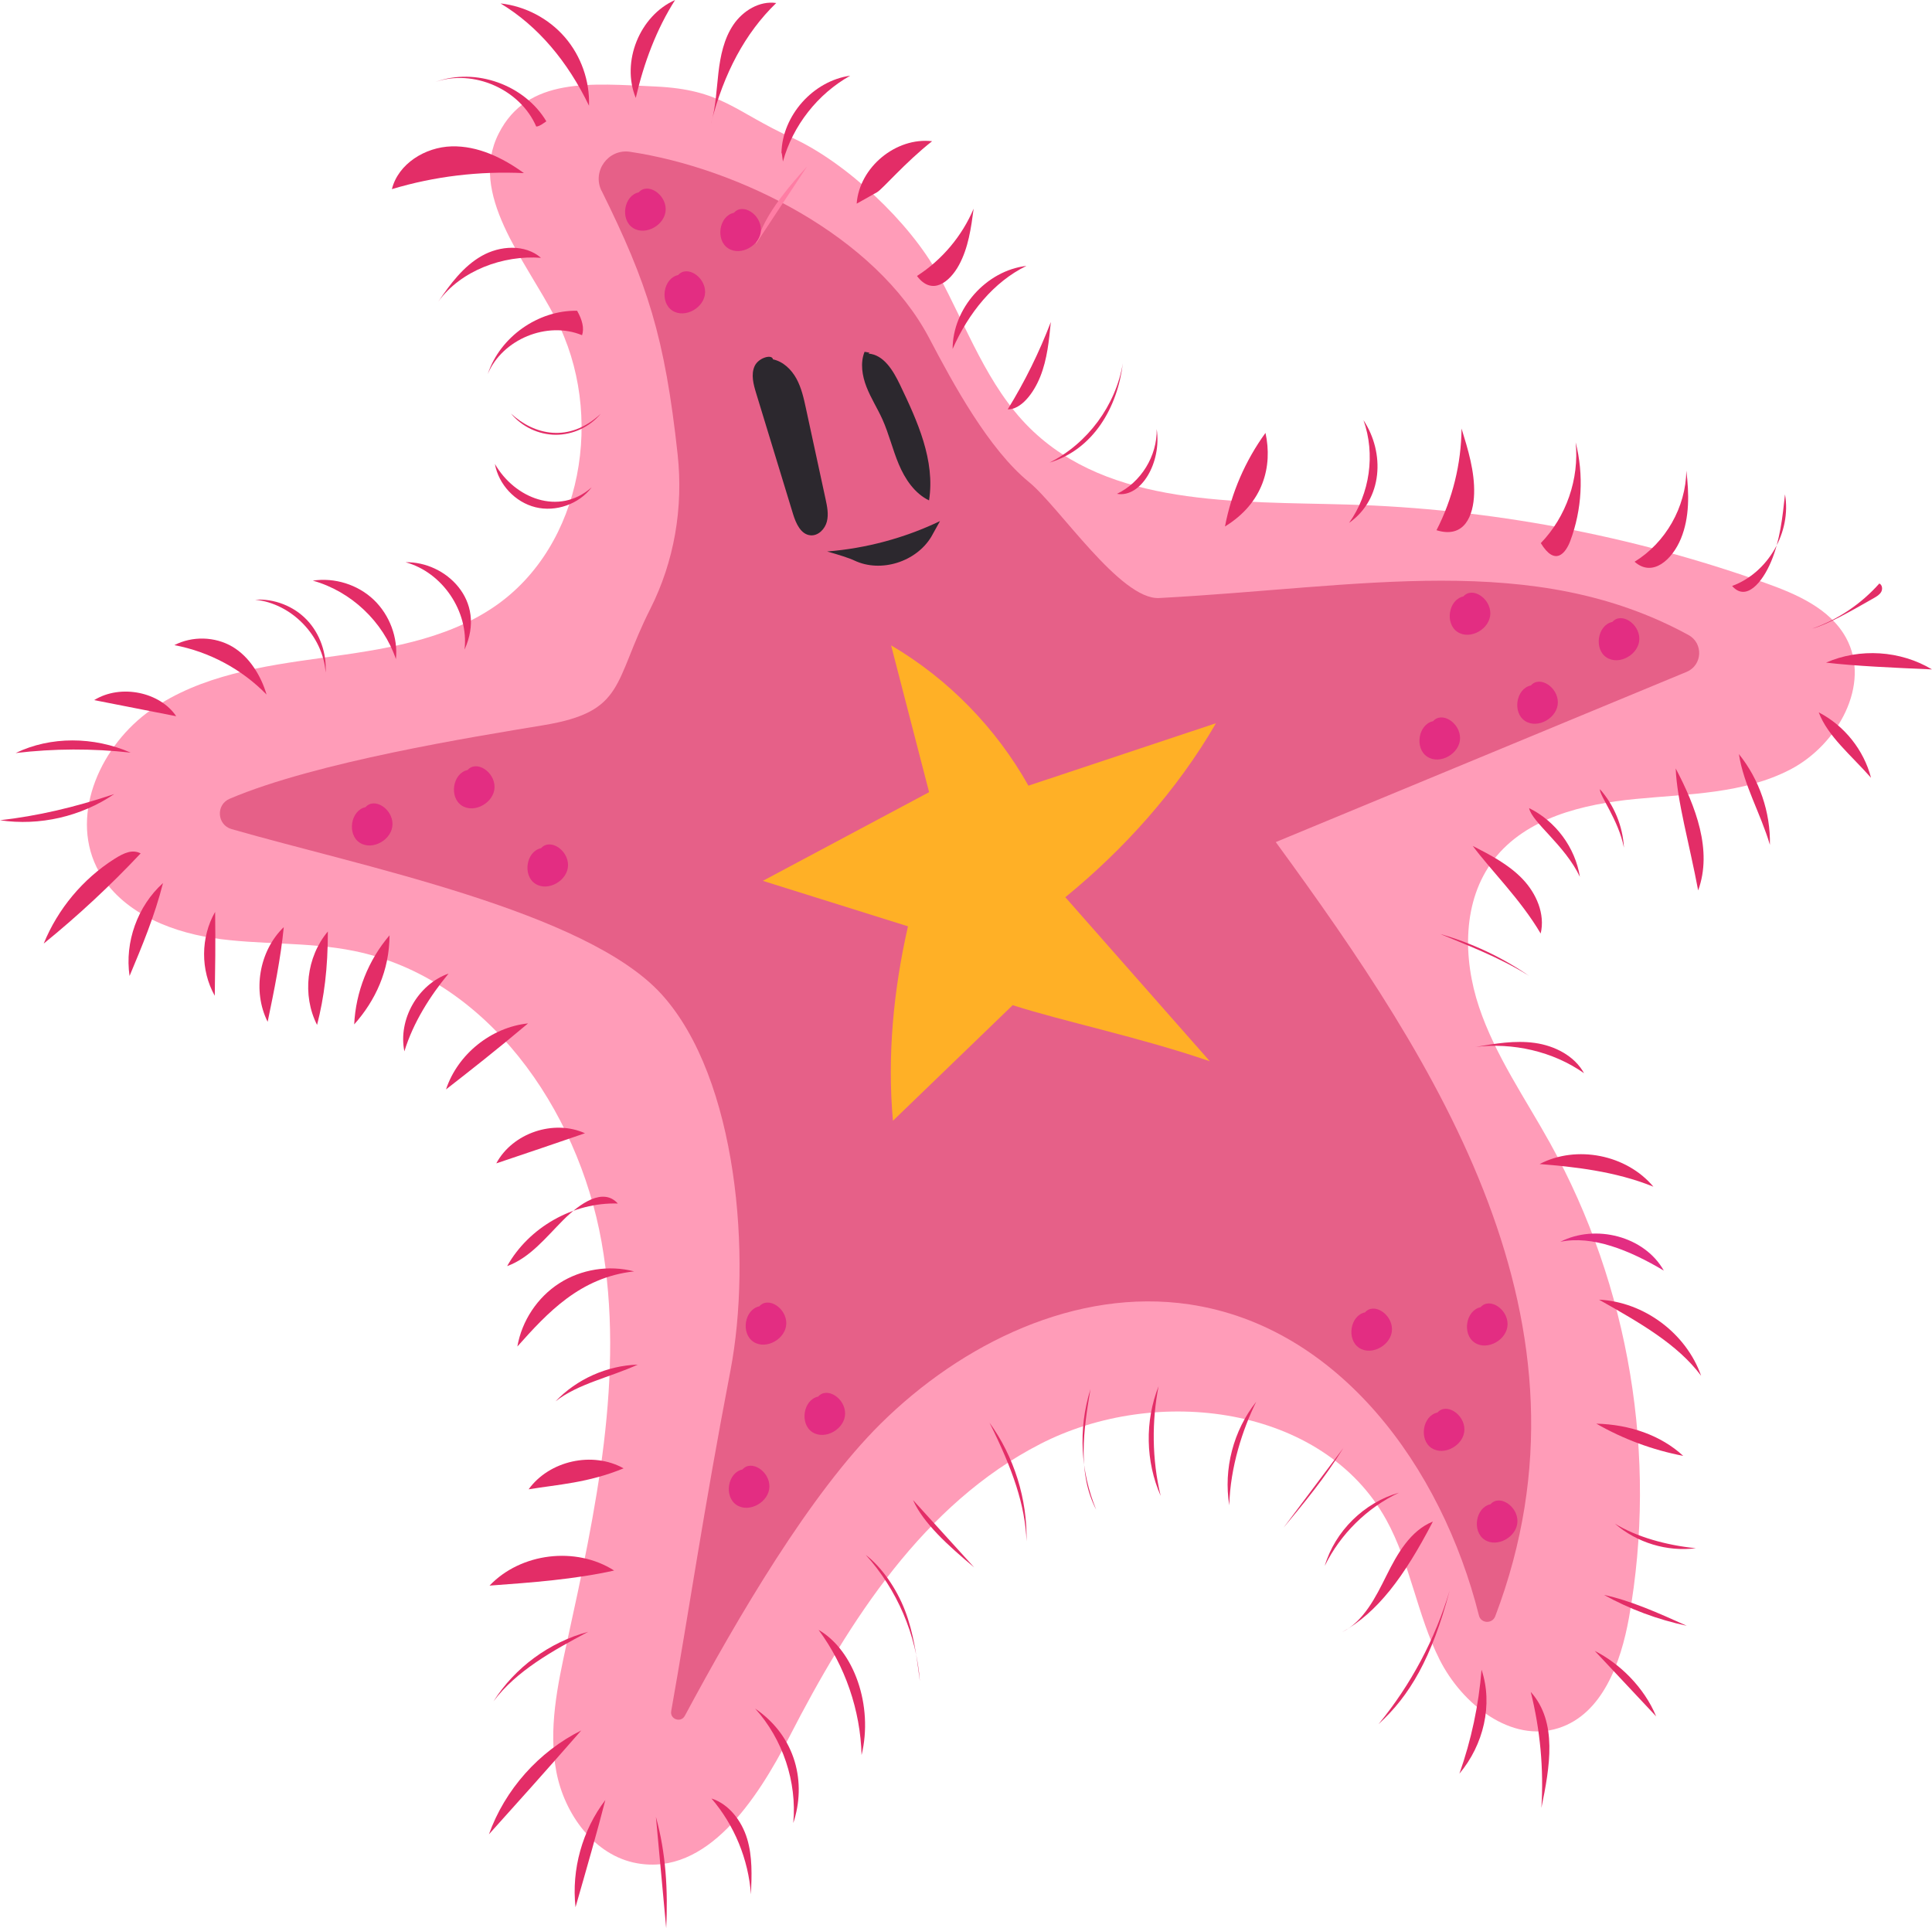 <?xml version="1.0" encoding="UTF-8"?>
<svg id="Layer_2" data-name="Layer 2" xmlns="http://www.w3.org/2000/svg" viewBox="0 0 377.73 377.01">
  <defs>
    <style>
      .cls-1 {
        fill: #e32d67;
      }

      .cls-2 {
        fill: #e32d82;
      }

      .cls-3 {
        fill: #eda6bb;
      }

      .cls-4 {
        fill: #ffb026;
      }

      .cls-5 {
        fill: #e66088;
      }

      .cls-6 {
        fill: #2c282e;
      }

      .cls-7 {
        fill: #ff7da4;
      }

      .cls-8 {
        fill: #ff9cb8;
      }
    </style>
  </defs>
  <g id="Layer_2-2" data-name="Layer 2">
    <path class="cls-3" d="m182.9,72.52c2.24,3.64-13.86-25.34-26.67-32.84-12.81-7.5-30.85-8.74-30.8-2.27,37.56,18.74,66.16,51.95,77,89.42,40.59-10.23,91.51-11.56,131.66,1.12-26.77-12.21-64.07-19.06-93.62-16.14"/>
    <path class="cls-8" d="m154.86,26.95c-11.36-5.18-13.72-9.45-26.78-10.04-12.47-.56-24.95-1.94-30.58,9.2-5.96,11.78,5.04,24.45,11.14,36.16,9.69,18.61,5.36,44.46-11.95,56.32-9.74,6.67-21.91,8.41-33.6,10.02s-23.87,3.42-33.54,10.18c-9.67,6.76-15.85,20.09-10.69,30.71,4.04,8.32,13.61,12.52,22.76,13.91,9.15,1.39,18.55.68,27.62,2.53,25.91,5.27,43.73,30.85,48.37,56.88,4.64,26.03-1.16,52.66-6.81,78.49-1.81,8.26-3.61,16.79-2.03,25.1s7.43,16.4,15.75,17.9c13.67,2.47,23.46-12.36,29.81-24.72,11.68-22.73,26.32-45.58,49.06-57.26,22.73-11.68,55.31-7.52,67.66,14.86,4.71,8.55,6.02,18.6,10.41,27.31s13.99,16.37,23.28,13.38c8.55-2.75,12.16-12.76,13.75-21.6,5.62-31.45.09-64.77-15.4-92.71-4.87-8.79-10.73-17.15-13.92-26.67-3.19-9.53-3.27-20.83,2.86-28.8,6.32-8.21,17.44-10.88,27.76-11.88s21.13-.99,30.31-5.8c9.18-4.81,15.8-16.61,10.83-25.7-3.14-5.74-9.7-8.57-15.86-10.76-26.19-9.32-53.85-14.51-81.64-15.31-21.85-.63-46.55.41-62.1-14.96-8.32-8.22-12.3-19.71-17.87-29.98s-18.09-21.99-28.57-26.77Z"/>
    <path class="cls-5" d="m117.63,37.32c8.93,18.05,12.35,28.44,14.86,51.57,1.12,10.36-.65,20.87-5.35,30.17-7.29,14.42-4.8,20.07-20.85,22.73-13.88,2.3-44.52,7.21-61.39,14.39-2.73,1.16-2.48,5.11.37,5.93,25.28,7.28,69.27,16.04,84.04,32.26,14.98,16.46,17.7,51.77,13.5,73.62-5.26,27.36-8.19,47.55-11.58,66.57-.29,1.6,1.89,2.36,2.66.93,10.27-19.14,24.45-43.41,38.27-57.1,15.9-15.75,38.24-26.63,60.37-23.35,29.18,4.33,49.31,31.7,56.62,60.83.4,1.59,2.61,1.68,3.19.15,21.82-57.46-11.33-108.11-42.91-151.37l80.32-33.28c3.11-1.29,3.32-5.6.37-7.21-30.37-16.57-63.9-9.34-103.49-7.23-7.58.4-19.57-17.88-25.45-22.67-7.86-6.41-14.77-19.11-19.48-28.09-10.51-20.02-37.25-33.3-58.52-36.49-4.25-.64-7.47,3.79-5.57,7.64Z"/>
    <path class="cls-7" d="m157.78,32.56c-3.36,5.08-6.71,10.16-10.07,15.25,1.33-3.57,2.65-7.13,10.07-15.25Z"/>
    <path class="cls-6" d="m169.74,69.13c3.04.2,4.89,3.33,6.21,6.08,3.42,7.13,6.92,14.82,5.69,22.63-2.82-1.36-4.69-4.16-5.91-7.05s-1.93-5.97-3.22-8.83c-.97-2.14-2.25-4.13-3.1-6.31s-1.25-4.68-.38-6.86c.68.1,1.35.2.72.33Z"/>
    <path class="cls-6" d="m151.12,70.26c2.01.43,3.62,1.99,4.6,3.79s1.43,3.84,1.86,5.84c1.27,5.88,2.55,11.77,3.82,17.65.32,1.47.64,3.01.26,4.46s-1.68,2.79-3.18,2.67c-1.91-.16-2.87-2.34-3.43-4.17-2.4-7.87-4.81-15.74-7.21-23.61-.53-1.73-1.05-3.66-.3-5.31s3.41-2.38,3.58-1.33Z"/>
    <path class="cls-6" d="m167.03,109.59c5.19,2.47,12.11.27,15.06-4.66l1.69-3.04c-6.91,3.31-14.43,5.33-22.06,5.94,2.2.62,4.36,1.3,5.31,1.76Z"/>
    <path class="cls-1" d="m105.77,50.41c-3.12-2.71-8.02-2.41-11.61-.36-3.59,2.05-6.13,5.49-8.46,8.91,4.41-6.08,12.66-9.1,20.07-8.55Z"/>
    <path class="cls-1" d="m112.84,60.76c-7.64-.14-15.08,5.12-17.48,12.38,2.85-6.81,11.62-10.43,18.44-7.6.46-1.37.04-2.99-.96-4.77Z"/>
    <path class="cls-1" d="m152.78,29.91c.17-7.33,6.19-14.09,13.45-15.11-6.37,3.57-11.22,9.75-13.16,16.79-.12-.96-.24-1.92-.29-1.68Z"/>
    <path class="cls-1" d="m106.82,23.73c-4.25-7.16-13.88-10.59-21.69-7.71,7.47-2.57,16.59,1.47,19.71,8.72.32-.02.64-.05,1.98-1.02Z"/>
    <path class="cls-1" d="m186.25,68.23c0-7.92,6.56-15.31,14.43-16.24-6.42,3.13-11.33,9.2-14.43,16.24Z"/>
    <path class="cls-1" d="m52.11,135.8c-4.83-4.96-11.21-8.38-18.02-9.66,3.5-1.81,7.92-1.7,11.32.29s5.66,5.79,6.7,9.36Z"/>
    <path class="cls-1" d="m63.66,131.51c-.49-7.16-6.63-13.52-13.77-14.25,3.72-.24,7.52,1.24,10.1,3.94s3.9,6.55,3.67,10.32Z"/>
    <path class="cls-1" d="m77.41,128.88c-2.5-7.34-8.78-13.27-16.25-15.35,4.26-.65,8.8.77,11.92,3.75s4.76,7.44,4.33,11.6Z"/>
    <path class="cls-1" d="m90.82,127.02c.88-7.44-4.31-15.13-11.54-17.09,3.95-.07,7.89,1.78,10.36,4.86s3.4,7.34,1.18,12.23Z"/>
    <path class="cls-1" d="m34.45,140.04c-5.35-1.05-10.69-2.1-16.04-3.15,5.24-3.23,12.91-1.54,16.04,3.15Z"/>
    <path class="cls-1" d="m25.55,147.16c-7.47-.84-15.03-.81-22.49.08,6.86-3.32,15.27-3.24,22.49-.08Z"/>
    <path class="cls-1" d="m22.33,155.26c-6.46,4.4-14.6,6.27-22.33,5.12,7.33-.84,14.56-2.51,22.33-5.12Z"/>
    <path class="cls-1" d="m22.34,167.96c-6.15,3.91-11.04,9.77-13.79,16.53,6.7-5.44,13.04-11.34,18.95-17.63-1.56-.79-3.09-.22-5.16,1.1Z"/>
    <path class="cls-1" d="m31.87,172.66c-4.98,4.49-7.51,11.54-6.54,18.17,2.45-5.85,4.9-11.7,6.54-18.17Z"/>
    <path class="cls-1" d="m42.06,178.3c-2.85,4.96-2.88,11.42-.07,16.4.08-5.11.16-10.22.07-16.4Z"/>
    <path class="cls-1" d="m55.48,181.28c-4.82,4.65-6.16,12.53-3.15,18.51,1.28-6.19,2.55-12.38,3.15-18.51Z"/>
    <path class="cls-1" d="m64.1,182.13c-4.19,4.96-5.06,12.48-2.11,18.27,1.39-5.43,2.11-11.04,2.11-18.27Z"/>
    <path class="cls-1" d="m76.16,182.88c-4.14,4.83-6.61,11.06-6.91,17.42,4.14-4.65,6.88-10.51,6.91-17.42Z"/>
    <path class="cls-1" d="m87.7,190.36c-6,2.11-9.9,8.98-8.64,15.21,1.74-5.68,5.06-10.87,8.64-15.21Z"/>
    <path class="cls-1" d="m103.24,200.1c-7.22.76-13.76,6.03-16.04,12.91,4.86-3.79,9.71-7.58,16.04-12.91Z"/>
    <path class="cls-1" d="m124.3,19.15c-2.88-7.04.74-16.06,7.69-19.15-3.63,5.71-6.07,12.18-7.69,19.15Z"/>
    <path class="cls-1" d="m197.02,80.04c3.34-5.41,6.16-11.14,8.43-17.08-.35,3.62-.71,7.29-2.06,10.67s-3.83,6.48-6.38,6.41Z"/>
    <path class="cls-1" d="m205.2,90.45c7.46-3.75,12.95-11.19,14.33-19.43-1.04,8.68-5.78,16.85-14.33,19.43Z"/>
    <path class="cls-1" d="m114.37,221.58c-6.12-2.77-14.17-.04-17.34,5.89,5.95-2,11.9-4.01,17.34-5.89Z"/>
    <path class="cls-1" d="m120.79,235.32c-8.71-.27-17.38,4.64-21.64,12.24,4.47-1.63,7.57-5.6,10.93-8.97s7.87-6.45,10.71-3.27Z"/>
    <path class="cls-1" d="m123.98,248.59c-4.92-1.29-10.37-.42-14.64,2.33-4.28,2.75-7.32,7.35-8.19,12.36,5.89-6.61,12.29-13.54,22.83-14.69Z"/>
    <path class="cls-1" d="m124.69,266.82c-6.02.19-11.92,2.82-16.08,7.18,4.45-3.47,10.58-4.67,16.08-7.18Z"/>
    <path class="cls-1" d="m121.92,287.1c-6.05-3.39-14.51-1.52-18.57,4.1,5.77-.95,11.65-1.25,18.57-4.1Z"/>
    <path class="cls-1" d="m120.07,307.08c-7.47-4.78-18.25-3.47-24.36,2.95,8.34-.61,16.68-1.23,24.36-2.95Z"/>
    <path class="cls-1" d="m239.5,102.94c1.25-6.58,3.98-12.88,7.92-18.3,1.42,6.53-.4,13.69-7.92,18.3Z"/>
    <path class="cls-1" d="m263.76,102.24c4.08-5.72,5.17-13.46,2.82-20.08,4.2,6.37,3.81,15.42-2.82,20.08Z"/>
    <path class="cls-1" d="m280.85,103.68c3.15-6.13,4.84-13,4.9-19.89,1.28,4.14,2.58,8.38,2.46,12.71s-1.89,8.87-7.36,7.17Z"/>
    <path class="cls-1" d="m301.25,106.19c4.98-5.16,7.54-12.56,6.81-19.7,1.62,6.34,1.24,13.18-1.06,19.3-.89,2.36-2.95,5.03-5.76.39Z"/>
    <path class="cls-1" d="m319.59,109.83c6.07-3.73,10.02-10.68,10.11-17.8.54,4.45.65,9.11-1.05,13.26s-5.57,7.67-9.07,4.54Z"/>
    <path class="cls-1" d="m338.65,114.57c7.03-2.57,11.63-10.54,10.34-17.91-.48,4.46-.97,8.99-2.71,13.13s-4.92,7.89-7.63,4.78Z"/>
    <path class="cls-1" d="m354.33,122.91c5.02-1.77,9.57-4.84,13.1-8.82.57.26.68,1.09.37,1.64s-.88.89-1.42,1.2c-4.59,2.62-9.19,5.24-12.05,5.98Z"/>
    <path class="cls-1" d="m357.02,129.56c6.58-2.89,14.55-2.38,20.71,1.33-7.52-.33-15.04-.66-20.71-1.33Z"/>
    <path class="cls-1" d="m355.59,139.29c5,2.58,8.81,7.35,10.22,12.79-3.86-4.39-8.47-8.12-10.22-12.79Z"/>
    <path class="cls-1" d="m339.98,147.45c4,4.96,6.19,11.36,6.06,17.74-1.82-6.14-5.17-11.81-6.06-17.74Z"/>
    <path class="cls-1" d="m327.62,150.25c3.88,7.38,7.25,16.02,4.39,23.85-1.65-8.86-4.15-17.56-4.39-23.85Z"/>
    <path class="cls-1" d="m312.8,154.3c2.79,3.14,4.48,7.24,4.7,11.44-1.05-5.41-4.82-10.21-4.7-11.44Z"/>
    <path class="cls-1" d="m298.96,158.01c5.2,2.55,9.02,7.72,9.93,13.44-2.94-6.22-9.37-10.65-9.93-13.44Z"/>
    <path class="cls-1" d="m273.52,291.86c-6.83,1.93-12.5,7.52-14.52,14.32,3.06-6.23,8.27-11.37,14.52-14.32Z"/>
    <path class="cls-1" d="m280.15,297.5c-4.42,1.78-6.97,6.32-9.09,10.58s-4.41,8.87-8.64,11.04c6.9-3.87,12.07-10.72,17.73-21.62Z"/>
    <path class="cls-1" d="m283.43,310.98c-2.84,9.52-7.6,18.46-13.91,26.13,6.08-5.52,10.42-12.93,13.91-26.13Z"/>
    <path class="cls-1" d="m289.66,326.47c-.55,6.93-2.01,13.78-4.33,20.33,4.72-5.62,6.62-13.49,4.33-20.33Z"/>
    <path class="cls-1" d="m299.28,330.81c1.85,7.4,2.56,15.08,2.08,22.68,1.65-8.02,3.21-16.77-2.08-22.68Z"/>
    <path class="cls-1" d="m311.8,322.8c4,4.27,8,8.53,12,12.8-2.37-5.76-7.26-10.42-12-12.8Z"/>
    <path class="cls-1" d="m313.61,311.85c5.05,2.8,10.52,4.83,16.17,6.03-5.48-2.47-10.97-4.93-16.17-6.03Z"/>
    <path class="cls-1" d="m315.74,297.92c4.29,3.73,10.19,5.52,15.83,4.8-5.86-.59-11.62-2.23-15.83-4.8Z"/>
    <path class="cls-1" d="m312.1,278.36c5.26,3.02,11.03,5.16,16.99,6.3-4.37-4.03-10.46-6.13-16.99-6.3Z"/>
    <path class="cls-1" d="m147.64,334.07c5.42,6.01,8.19,14.32,7.46,22.37,2.57-7.75.64-16.82-7.46-22.37Z"/>
    <path class="cls-1" d="m160.04,318.68c5.2,7.05,8.18,15.72,8.41,24.48,2.32-9.63-1.45-20.45-8.41-24.48Z"/>
    <path class="cls-1" d="m169.27,304.03c6.12,6.76,9.91,15.6,10.58,24.7-.6-4.69-1.22-9.44-2.92-13.85s-4.63-8.53-7.66-10.85Z"/>
    <path class="cls-1" d="m178.51,293.3c3.99,4.39,7.97,8.78,11.96,13.17-5.1-4.25-10.01-8.72-11.96-13.17Z"/>
    <path class="cls-1" d="m115,319.06c-7.58,2.02-14.33,6.98-18.52,13.6,4.45-5.94,11.49-9.86,18.52-13.6Z"/>
    <path class="cls-1" d="m113.64,338.35c-8.31,4.13-14.92,11.57-18.05,20.31,5.37-5.97,10.74-11.94,18.05-20.31Z"/>
    <path class="cls-1" d="m118.35,351.95c-4.5,5.91-6.64,13.57-5.83,20.96,2.16-7.52,4.32-15.03,5.83-20.96Z"/>
    <path class="cls-1" d="m128.24,355.25c.67,7.26,1.34,14.51,2.01,21.77.36-7.31-.04-14.66-2.01-21.77Z"/>
    <path class="cls-1" d="m139.1,351.65c4.48,5.22,7.22,11.89,7.72,18.75.16-3.65.31-7.39-.75-10.89s-3.57-6.78-6.97-7.86Z"/>
    <path class="cls-1" d="m262.64,283.12c-3.9,5.2-7.81,10.4-11.71,15.61,4.07-4.91,8.14-9.82,11.71-15.61Z"/>
    <path class="cls-1" d="m245.6,274.09c-4.46,5.62-6.42,13.15-5.26,20.23.19-7.44,2.59-14.81,5.26-20.23Z"/>
    <path class="cls-1" d="m226.52,271.03c-2.71,6.83-2.56,14.74.41,21.46-1.74-7.17-1.74-14.76-.41-21.46Z"/>
    <path class="cls-1" d="m193.46,278.17c4.83,6.68,7.41,14.96,7.24,23.2-.27-7.07-2.67-14.04-7.24-23.2Z"/>
    <path class="cls-1" d="m213.2,271.61c-1.34,7.9-2.59,16.45,1.11,23.56-2.99-7.32-3.61-15.59-1.11-23.56Z"/>
    <path class="cls-1" d="m312.63,254.12c8.79.42,17.04,6.57,19.96,14.88-4.62-6.18-11.89-10.31-19.96-14.88Z"/>
    <path class="cls-1" d="m301.02,227.6c7.24-3.78,17-1.83,22.24,4.43-7.42-3.03-15.7-3.91-22.24-4.43Z"/>
    <path class="cls-1" d="m288.42,204.72c3.85-.67,7.78-1.34,11.65-.8s7.75,2.5,9.63,5.92c-6.1-4.3-13.95-6.03-21.27-5.13Z"/>
    <path class="cls-1" d="m281.58,182.62c6.19,1.77,12.08,4.54,17.38,8.19-5.87-3.69-12.51-6.15-17.38-8.19Z"/>
    <path class="cls-1" d="m287.94,165.4c3.48,1.79,7.02,3.63,9.73,6.46s4.46,6.87,3.55,10.67c-3.97-6.74-9.78-12.4-13.28-17.13Z"/>
    <path class="cls-1" d="m139.05,24.03c.9-3.18,1.03-6.52,1.41-9.8s1.07-6.64,2.92-9.38,5.11-4.74,8.38-4.26c-6.09,5.89-10.25,13.75-12.72,23.44Z"/>
    <path class="cls-1" d="m115.16,20.69c.17-4.85-1.55-9.74-4.72-13.41s-7.76-6.08-12.58-6.61c7.33,4.42,13.12,11.34,17.31,20.02Z"/>
    <path class="cls-1" d="m102.45,33.86c-4.15-3.02-9.05-5.39-14.18-5.24s-10.4,3.38-11.65,8.36c8.33-2.51,17.1-3.55,25.84-3.13Z"/>
    <path class="cls-1" d="m171.47,37.59l-3.98,2.23c.52-7.11,7.67-13.03,14.75-12.21-5.28,4.16-9.72,9.39-10.77,9.98Z"/>
    <path class="cls-1" d="m117.44,80.91c-2.13,2.57-5.44,4.11-8.78,4.1s-6.64-1.57-8.75-4.15c4.54,4.21,11.36,5.8,17.53.05Z"/>
    <path class="cls-1" d="m179.28,53.96c4.9-3.15,8.81-7.8,11.08-13.16-.5,3.78-1.04,7.66-2.86,11.01s-5.27,6.1-8.22,2.15Z"/>
    <path class="cls-1" d="m115.65,95.33c-2.49,3.25-6.97,4.83-10.95,3.85s-7.22-4.44-7.94-8.47c3.84,6.7,12.48,10.22,18.88,4.61Z"/>
    <path class="cls-1" d="m218.38,96.56c4.72-2.27,7.88-7.43,7.77-12.66.99,6.53-3.06,13.48-7.77,12.66Z"/>
    <path class="cls-2" d="m305.05,242.81c6.89-3.53,16.45-1.12,20.25,5.63-6.69-4-14.01-6.95-20.25-5.63Z"/>
    <path class="cls-2" d="m71.47,157.82c-2.93.63-3.65,5.32-1.14,6.95s6.39-.63,6.41-3.62-3.53-5.31-5.27-3.33Z"/>
    <path class="cls-2" d="m91.42,150.56c-2.93.63-3.65,5.32-1.14,6.95s6.39-.63,6.41-3.62-3.53-5.31-5.27-3.33Z"/>
    <path class="cls-2" d="m105.79,165.84c-2.93.63-3.65,5.32-1.14,6.95s6.39-.63,6.41-3.62-3.53-5.31-5.27-3.33Z"/>
    <path class="cls-2" d="m145.16,287.32c-2.93.63-3.65,5.32-1.14,6.95,2.51,1.63,6.39-.63,6.41-3.62s-3.53-5.31-5.27-3.33Z"/>
    <path class="cls-2" d="m159.96,273.07c-2.93.63-3.65,5.32-1.14,6.95s6.39-.63,6.41-3.62-3.53-5.31-5.27-3.33Z"/>
    <path class="cls-2" d="m148.46,255.42c-2.93.63-3.65,5.32-1.14,6.95s6.39-.63,6.41-3.62-3.53-5.31-5.27-3.33Z"/>
    <path class="cls-2" d="m281.04,276.19c-2.93.63-3.65,5.32-1.14,6.95s6.39-.63,6.41-3.62-3.53-5.31-5.27-3.33Z"/>
    <path class="cls-2" d="m289.48,255.59c-2.93.63-3.65,5.32-1.14,6.95s6.39-.63,6.41-3.62-3.53-5.31-5.27-3.33Z"/>
    <path class="cls-2" d="m291.41,294.12c-2.93.63-3.65,5.32-1.14,6.95,2.51,1.63,6.39-.63,6.41-3.62s-3.53-5.31-5.27-3.33Z"/>
    <path class="cls-2" d="m266.88,256.6c-2.93.63-3.65,5.32-1.14,6.95s6.39-.63,6.41-3.62-3.53-5.31-5.27-3.33Z"/>
    <path class="cls-2" d="m315.24,121.6c-2.93.63-3.65,5.32-1.14,6.95s6.39-.63,6.41-3.62-3.53-5.31-5.27-3.33Z"/>
    <path class="cls-2" d="m299.31,134.02c-2.93.63-3.65,5.32-1.14,6.95,2.51,1.63,6.39-.63,6.41-3.62s-3.53-5.31-5.27-3.33Z"/>
    <path class="cls-2" d="m286.11,116.62c-2.93.63-3.65,5.32-1.14,6.95,2.51,1.63,6.39-.63,6.41-3.62s-3.53-5.31-5.27-3.33Z"/>
    <path class="cls-2" d="m124.88,37.61c-2.93.63-3.65,5.32-1.14,6.95s6.39-.63,6.41-3.62-3.53-5.31-5.27-3.33Z"/>
    <path class="cls-2" d="m143.5,41.6c-2.93.63-3.65,5.32-1.14,6.95s6.39-.63,6.41-3.62-3.53-5.31-5.27-3.33Z"/>
    <path class="cls-2" d="m132.59,53.78c-2.93.63-3.65,5.32-1.14,6.95s6.39-.63,6.41-3.62-3.53-5.31-5.27-3.33Z"/>
    <path class="cls-2" d="m280.19,141.01c-2.93.63-3.65,5.32-1.14,6.95s6.39-.63,6.41-3.62-3.53-5.31-5.27-3.33Z"/>
    <path class="cls-4" d="m197.99,196.54c-7.8,7.53-15.6,15.07-23.41,22.6-1.13-12.58.09-25.49,2.94-38.02-9.46-2.96-18.91-5.92-28.37-8.89,10.83-5.78,21.67-11.56,32.5-17.34-2.48-9.57-4.95-19.14-7.43-28.71,11.16,6.57,20.48,16.1,26.85,27.44,12.22-4.07,24.45-8.14,36.67-12.21-7.62,13.15-18.07,24.73-29.46,34.02,9.42,10.69,18.84,21.38,28.25,32.07-14.01-4.79-28.71-7.79-38.56-10.97Z"/>
  </g>
</svg>